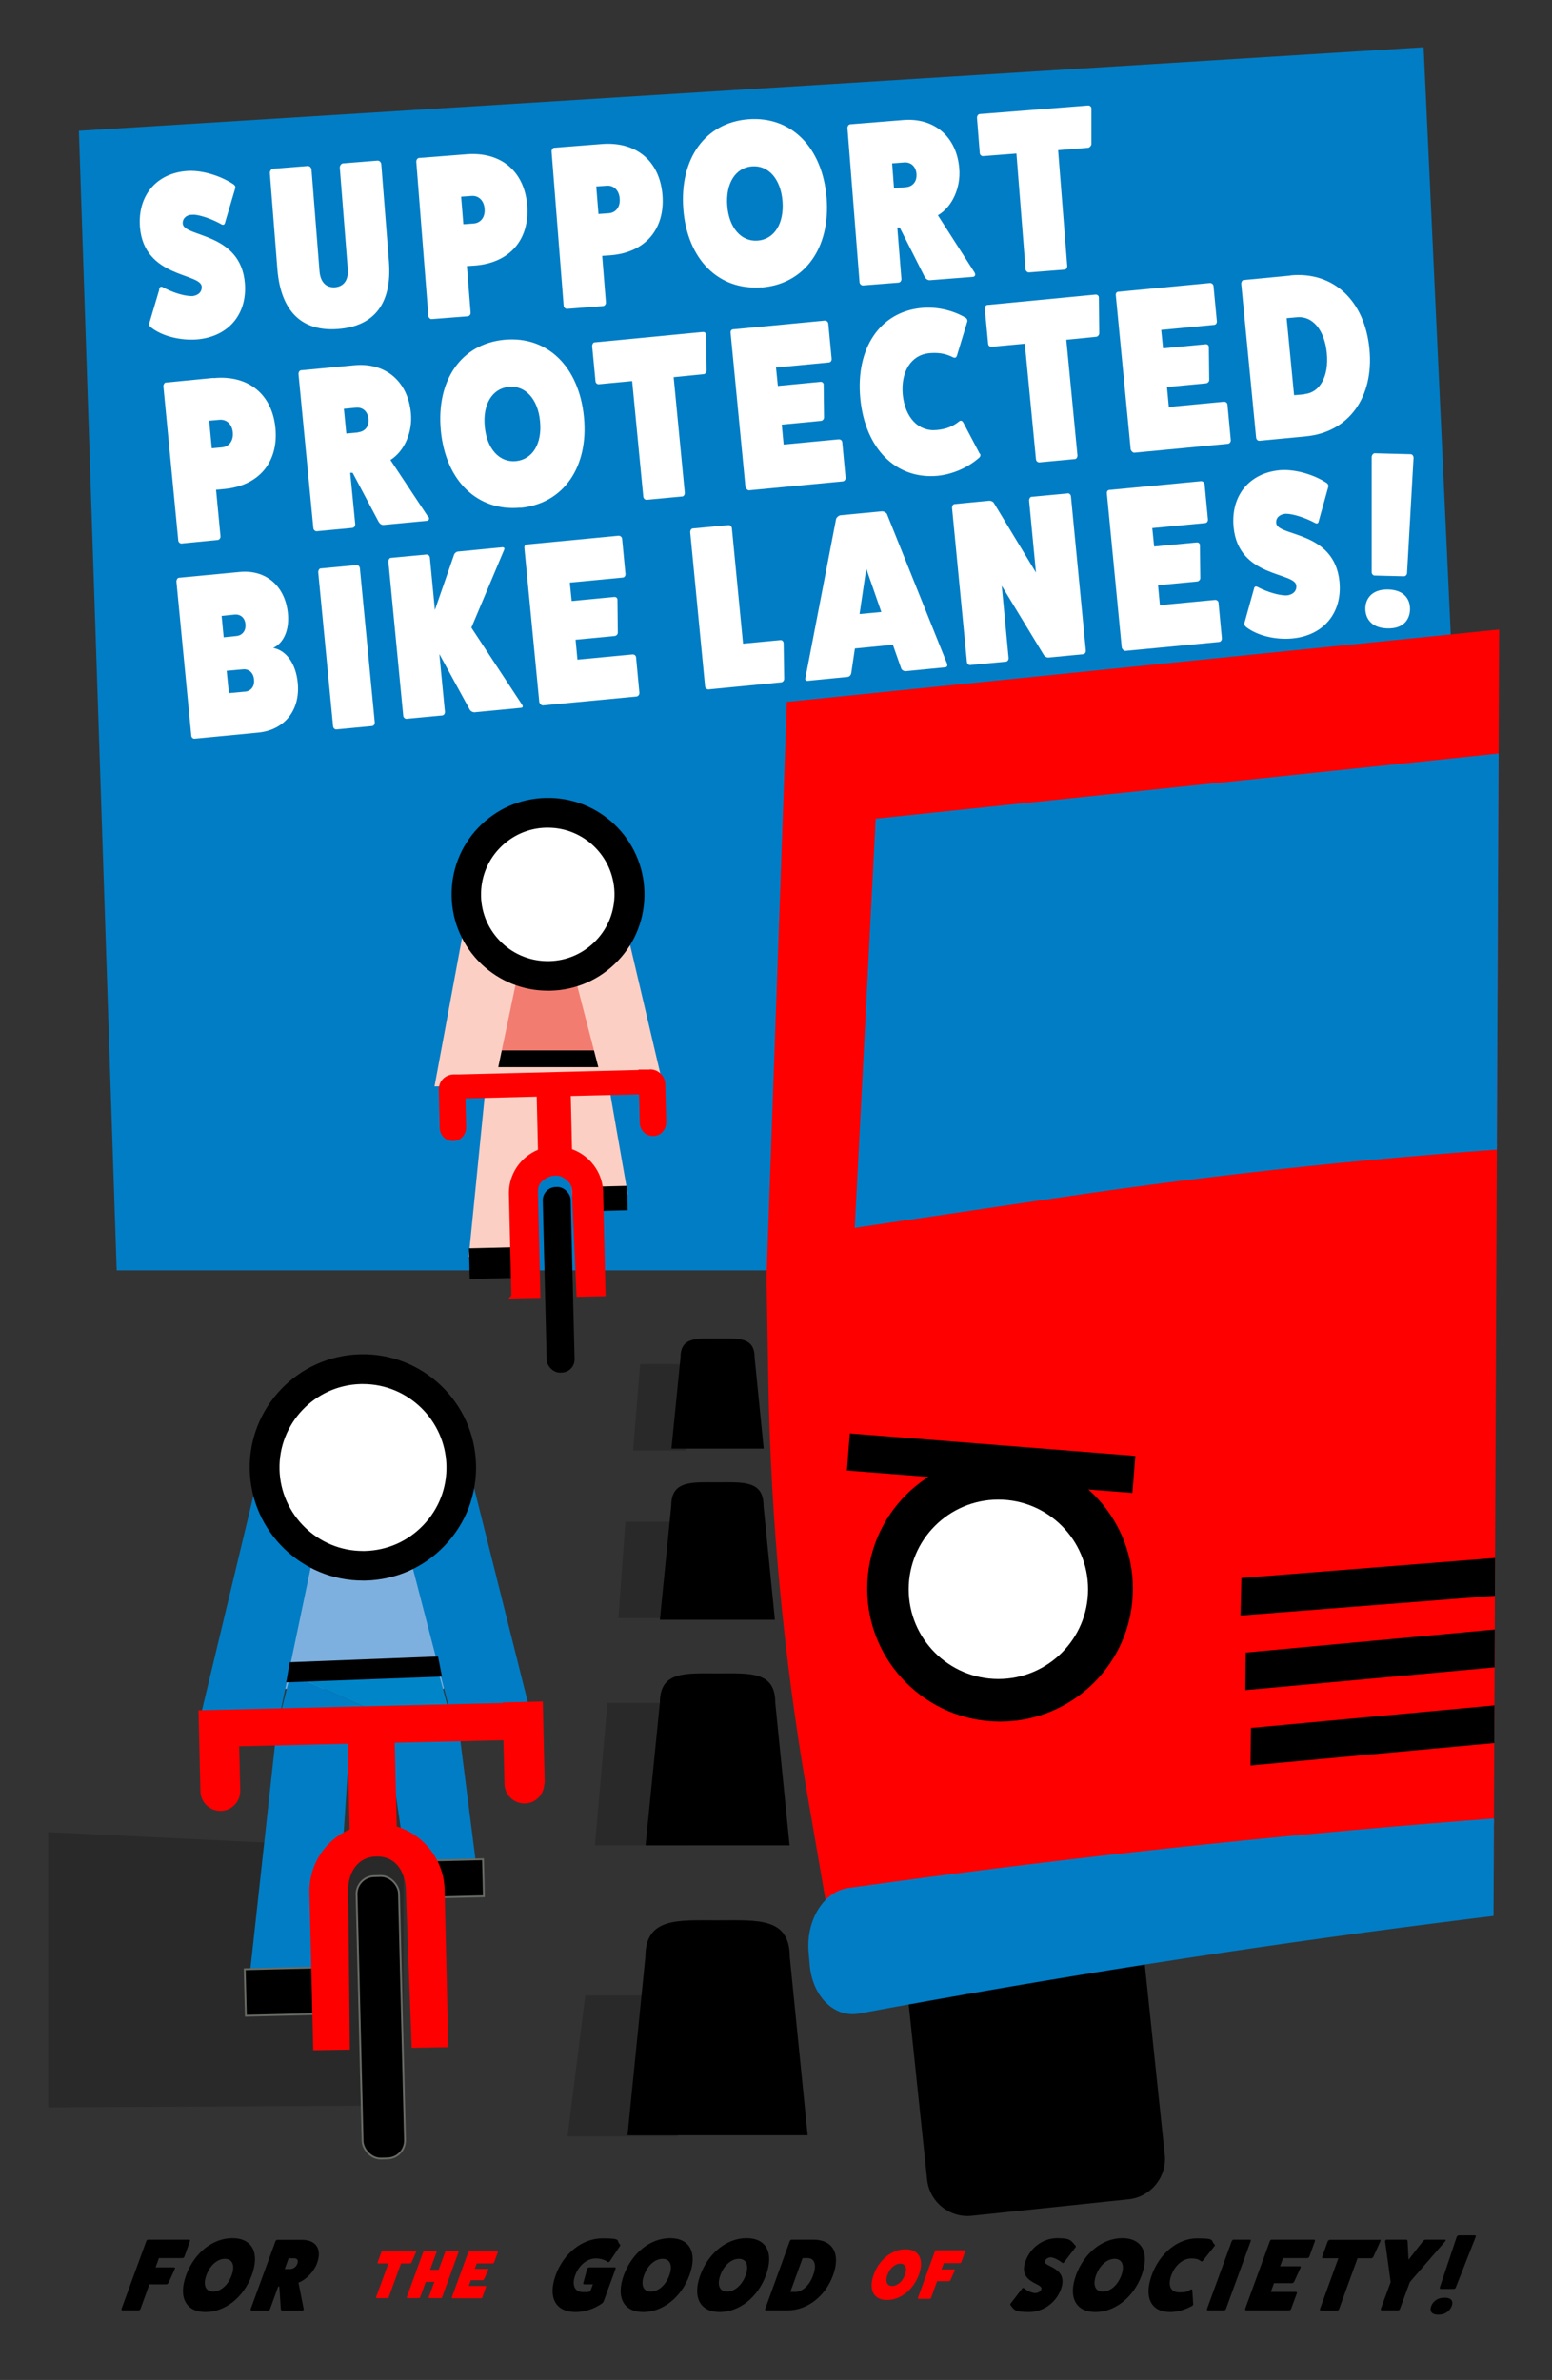 <?xml version="1.0" encoding="UTF-8"?>
<svg id="Layer_1" xmlns="http://www.w3.org/2000/svg" xmlns:xlink="http://www.w3.org/1999/xlink" version="1.1" viewBox="0 0 834 1279">
  <rect x="0" y="0" width="834" height="1279" fill="#333333" stroke="none"/>
  <!-- Generator: Adobe Illustrator 29.0.0, SVG Export Plug-In . SVG Version: 2.1.0 Build 186)  -->
  <defs>
    <style>
      .st0, .st1, .st2, .st3 {
        fill: none;
      }

      .st4 {
        fill: #7db0de;
      }

      .st5, .st6, .st7, .st1, .st2, .st8, .st9, .st10, .st3, .st11, .st12 {
        stroke-miterlimit: 10;
      }

      .st5, .st6, .st9, .st3 {
        stroke-width: 2px;
      }

      .st5, .st1, .st2, .st9, .st10 {
        stroke: #231f20;
      }

      .st5, .st10, .st13 {
        fill: #ec1c24;
      }

      .st14 {
        fill: #231f20;
      }

      .st6 {
        stroke: red;
      }

      .st6, .st15 {
        fill: red;
      }

      .st16 {
        display: none;
        fill: #c8c7c5;
      }

      .st17, .st12 {
        fill: #007dc5;
      }

      .st7 {
        fill: #fccfc4;
      }

      .st7, .st2, .st8, .st10 {
        stroke-width: 4px;
      }

      .st7, .st8 {
        stroke: #fccfc4;
      }

      .st1 {
        stroke-width: 6px;
      }

      .st18, .st9 {
        fill: #fff;
      }

      .st19 {
        opacity: .2;
      }

      .st8 {
        fill: #f37c71;
      }

      .st3, .st12 {
        stroke: #007dc5;
      }

      .st11 {
        stroke: #676b64;
      }

      .st12 {
        stroke-width: 3px;
      }

      .st20 {
        clip-path: url(#clippath);
      }

      .st21 {
        fill: #0085c9;
      }
    </style>
    <clipPath id="clippath">
      <polygon class="st0" points="801.7 1229.3 405.8 1229.3 405.8 308.3 805.7 308.3 801.7 1229.3"/>
    </clipPath>
  </defs>
  <polygon class="st17" points="795.4 682.7 62.7 682.7 42.4 70.3 765 25.4 795.4 682.7"/>
  <polygon class="st19" points="216.9 1131.5 25.9 1132.5 25.9 984.6 216.9 993.8 216.9 1131.5"/>
  <polyline class="st19" points="371 733.1 344 733.1 340.2 779.5 368.7 779.5"/>
  <polyline class="st19" points="371.9 817.8 336.1 817.8 332.3 869.6 369.2 869.6"/>
  <polyline class="st19" points="370 915.2 326.4 915.2 319.7 991.7 366.7 991.7"/>
  <rect class="st4" x="147" y="842.4" width="91.5" height="65.2"/>
  <polyline class="st19" points="368.1 1072.4 314.5 1072.4 305 1148.1 364.2 1148.1"/>
  <g>
    <polyline class="st17" points="156.1 899.7 148.7 929.2 134.4 1059.4 179.8 1057.9 188.1 933.8 198.4 918.3"/>
    <path class="st17" d="M246.8,930.3c0,1.3,8.8,69.6,8.8,69.6l-37.4,1.8-10.6-71.5,39.3.9"/>
    <polygon class="st17" points="252.6 791 284.6 918.6 241.8 919.7 210.9 800.7 252.6 791"/>
    <polygon class="st17" points="137.8 797 106.9 925.9 149.7 924.8 174.9 804.5 137.8 797"/>
    <g>
      <circle class="st18" cx="195" cy="788.6" r="52.8"/>
      <path d="M195,849.4c-32.9,0-60-26.3-60.8-59.4-.8-33.5,25.8-61.4,59.4-62.2,33.5-.8,61.4,25.8,62.2,59.4h0c.4,16.2-5.6,31.7-16.8,43.4-11.2,11.8-26.3,18.4-42.6,18.8-.5,0-1,0-1.5,0ZM195,743.8c-.4,0-.7,0-1.1,0-24.7.6-44.3,21.2-43.7,45.9.6,24.3,20.6,43.8,44.8,43.8s.7,0,1.1,0c12-.3,23.1-5.2,31.4-13.9,8.3-8.7,12.7-20,12.4-32h0c-.6-24.3-20.6-43.8-44.8-43.8Z"/>
    </g>
    <rect class="st11" x="219.5" y="999.8" width="39.6" height="19.9" transform="translate(-23.9 6) rotate(-1.4)"/>
    <path class="st13" d="M205.8,921.5l-13.6.3c1.3-2,3.6-3.4,6.2-3.5h1.1c2.6,0,5,1.2,6.3,3.2Z"/>
    <rect class="st11" x="192.5" y="1008.3" width="22.8" height="151.8" rx="9.6" ry="9.6" transform="translate(-25.7 5.2) rotate(-1.4)"/>
    <path class="st10" d="M145.1,816.6"/>
    <polyline class="st21" points="198.4 918.3 204.1 919.5 205.8 921.5 241.8 921.7 235.8 899.2 156.1 899.7"/>
    <path class="st10" d="M248,814.2"/>
    <g>
      <line x1="152.7" y1="898.7" x2="239.5" y2="895.6"/>
      <polygon points="153.8 904.1 155.7 893.3 235.4 890.2 237.5 901 153.8 904.1"/>
    </g>
    <rect class="st11" x="131.1" y="1057.9" width="40.4" height="25" transform="translate(-25.4 3.9) rotate(-1.4)"/>
    <path class="st6" d="M291.5,958.2c0,2.6-.9,5.1-2.7,7-1.8,1.9-4.2,3-6.8,3,0,0-.2,0-.2,0-5.2,0-9.6-4.2-9.7-9.5l-.6-24.5-60.4,1.4,1.1,46.7c14.7,4.2,25.3,17.6,25.7,33.1l2,83.8-17.7.3-3.1-83.7c-.2-8.9-4.6-19.1-16.5-19.1s-.3,0-.4,0c-5,.1-9.1,2.1-12,5.8-2.8,3.6-4.3,8.7-4.1,14.2l.9,83.8-17.7.3-2-83.7c-.3-14.7,8.2-27.7,21.6-33.3l-1.1-47.7-60.3,1.4.6,24.8c0,2.6-.9,5.1-2.7,6.9-1.8,1.9-4.2,3-6.8,3h-.2c-5.2,0-9.6-4.3-9.7-9.5l-1-42.6,163.5-3.9v-.3s19.5-.5,19.5-.5l1,42.6Z"/>
  </g>
  <g>
    <path class="st7" d="M322.5,567.8c0,1,12.5,72,12.5,72l-25.6,1.3-4.3-54-5.3-18.4"/>
    <polyline class="st7" points="266.8 569.1 262.6 587.9 254.1 673.3 284 672.3 290.7 583.4 308.3 583 324.5 566.5"/>
    <polyline class="st8" points="269.5 518.6 316.3 515.8 324.1 566.8 262.7 569"/>
    <rect x="266.8" y="564.5" width="58.1" height="9"/>
    <polygon class="st7" points="333.1 493.2 352.8 577.1 324.7 577.8 304.4 499.5 333.1 493.2"/>
    <polyline class="st16" points="272.4 520.1 319.2 517.3 327 568.4 265.6 570.6"/>
    <polygon class="st7" points="251.6 497.1 235.9 581.8 264.1 581.2 280.7 502 251.6 497.1"/>
    <rect x="310.6" y="637.8" width="26.1" height="13.1" transform="translate(-15.2 7.9) rotate(-1.4)"/>
    <rect x="292.3" y="638.1" width="15" height="99.8" rx="7.1" ry="7.1" transform="translate(-16.3 7.3) rotate(-1.4)"/>
    <rect x="251.8" y="670.7" width="26.6" height="16.5" transform="translate(-16.1 6.5) rotate(-1.4)"/>
    <line class="st0" x1="311.4" y1="703.4" x2="294.3" y2="703.4"/>
    <g>
      <path class="st6" d="M355,603.1c0,2.2-1.7,4.1-4,4.2-2.2,0-4.1-1.7-4.2-4l-.4-17.3c0-.6-.5-1.1-1.1-1.1l-41.6,1,.8,33.8c3.6.9,7,2.8,9.8,5.4,4.3,4.1,6.8,9.7,6.9,15.6l1.3,52.8-9.6.2-2.3-52.7c0-3.7-.6-6.1-3.2-8.6-2.7-2.5-5.1-3.9-8.8-3.8-3.7,0-7.1,1.6-9.6,4.3-2.5,2.7-2.9,5.1-2.8,8.8l1.3,52.7-9.6.2-1.3-52.7c-.1-6,2-11.6,6.2-15.9,2.7-2.8,5.9-4.8,9.5-5.9l-.8-33.8-43.2,1c-.6,0-1.1.5-1.1,1.1l.4,17.5c0,2.2-1.7,4.1-4,4.2h0c-2.2,0-4-1.8-4.1-4l-.4-18.6v-2c-.1-2.8,2.1-5.1,4.9-5.2h3.1c0,0,99.4-2.4,99.4-2.4v-.2h3.1c2.8-.1,5.1,2.1,5.2,4.8l.5,20.6Z"/>
      <path class="st6" d="M275.8,696.7l-1.3-54.8c-.2-6.5,2.2-12.7,6.7-17.4,2.5-2.6,5.6-4.7,8.9-5.9l-.7-30.3-40.3,1,.4,16.6c0,1.6-.6,3.2-1.7,4.4-1.1,1.2-2.6,1.9-4.3,1.9h-.1c-3.3,0-6-2.6-6.1-6l-.5-20.6c0-1.9.6-3.7,1.9-5,1.3-1.4,3.1-2.1,4.9-2.2h3.1c0,0,97.4-2.4,97.4-2.4v-.2h5.1c0-.1.1-.1.2-.1,3.8,0,7,3.1,7.1,6.9l.5,20.6c0,1.6-.6,3.2-1.7,4.4-1.1,1.2-2.6,1.9-4.3,1.9,0,0,0,0-.1,0-3.3,0-6-2.6-6.1-6l-.4-16.4-38.7.9.7,30.3c3.4,1.1,6.6,3,9.2,5.5,4.7,4.5,7.4,10.5,7.5,17l1.3,54.8-13.6.3-2.4-54.7c0-3.4-.5-5.2-2.6-7.2-2.5-2.4-4.6-3.3-7.3-3.2-3.1,0-6,1.4-8.2,3.6-2,2.1-2.3,4-2.2,7.3l1.3,54.8-13.7.3ZM293.4,584.2l.9,37.3-1.5.5c-3.2,1-6.2,2.9-8.6,5.4-3.7,3.9-5.7,9.1-5.6,14.5l1.2,50.7h5.6c0-.1-1.2-50.8-1.2-50.8,0-3.5.1-6.8,3.3-10.2,2.9-3,6.8-4.8,11-4.9,3.9,0,6.9,1.2,10.2,4.3,3.1,3,3.8,5.9,3.9,10l2.2,50.7h5.6c0-.1-1.2-50.8-1.2-50.8-.1-5.4-2.4-10.5-6.3-14.2-2.5-2.4-5.5-4.1-8.9-5l-1.5-.4-.9-37.3,43.6-1s0,0,0,0c1.7,0,3.1,1.4,3.2,3.1l.4,17.3c0,1.1.9,2,2.1,2h0c.6,0,1.1-.2,1.4-.6.4-.4.6-.9.6-1.5h0s-.5-20.6-.5-20.6c0-1.7-1.4-3-3.1-2.9h-1.1v.2l-104.4,2.5c-.8,0-1.6.3-2.1.9-.6.6-.8,1.3-.8,2.2v2s.5,18.6.5,18.6c0,1.1.9,2,2.1,2,.6,0,1.1-.2,1.5-.6.4-.4.6-.9.6-1.5l-.4-17.5c0-1.7,1.3-3.2,3.1-3.2l45.2-1.1Z"/>
    </g>
    <g>
      <circle class="st18" cx="294.4" cy="480.6" r="43.8"/>
      <path d="M294.4,532.4c-13.4,0-26-5.1-35.7-14.3-10-9.6-15.7-22.4-16-36.3-.3-13.8,4.7-27,14.3-37s22.4-15.7,36.3-16c28.6-.7,52.3,22,53,50.6h0c.3,13.8-4.7,27-14.3,37s-22.4,15.7-36.3,16c-.4,0-.8,0-1.3,0ZM294.4,444.8c-.3,0-.6,0-.9,0-9.6.2-18.5,4.2-25.1,11.1-6.6,6.9-10.1,16-9.9,25.6.2,9.6,4.2,18.5,11.1,25.1,6.9,6.6,16,10.1,25.6,9.9,9.6-.2,18.5-4.2,25.1-11.1,6.6-6.9,10.1-16,9.9-25.6h0c-.5-19.5-16.4-35-35.8-35Z"/>
    </g>
  </g>
  <g class="st20">
    <g>
      <rect class="st14" x="1100.3" y="433.7" width="65.7" height="152.6" transform="translate(-46.9 120.6) rotate(-6)"/>
      <path class="st9" d="M419.4,608.1"/>
      <g>
        <path d="M492.2,1046.2h128.4v119.1c0,12-9.8,21.8-21.8,21.8h-84.8c-12,0-21.8-9.8-21.8-21.8v-119.1h0Z" transform="translate(-113.1 63.9) rotate(-6)"/>
        <path class="st6" d="M1110.3,978.5l-661.1,69.1-14.6-84.7c-12.5-72.6-19.4-146.1-20.7-219.8l-1-56.5,10.9-308.5,575.8-58.5,72.8,296.4,37.9,362.4Z"/>
        <path class="st14" d="M938.1,1000.1h128.4v112.9c0,15.5-12.5,28-28,28h-72.4c-15.5,0-28-12.5-28-28v-112.9h0Z" transform="translate(-105.9 110) rotate(-6)"/>
        <rect class="st14" x="887.3" y="717.3" width="169.3" height="82.2" transform="translate(-73.6 105.2) rotate(-6)"/>
        <path class="st12" d="M941.7,607.8l-103.8,6.3c-90.7,5.5-181.1,14.9-271,28.3l-106,15.7,11.1-216.8,415.1-43.4,54.6,209.9Z"/>
        <line class="st5" x1="447.8" y1="1019.4" x2="1104" y2="950.7"/>
        <line class="st2" x1="450" y1="1044.5" x2="1024.5" y2="984.4"/>
        <g>
          <path class="st17" d="M1084.9,1001.7c-207.8,14.3-415.6,40.8-623.4,79.4-12.7,2.4-24.1-8.9-25.4-25.4-.2-2.3-.4-4.7-.6-7-1.3-16.5,7.9-31.4,20.6-33.1,207.8-29.1,415.6-46.1,623.4-51,12.7-.3,24.1,6.9,25.4,15.7.2,1.3.4,2.5.6,3.8,1.3,8.9-7.9,16.7-20.6,17.7Z"/>
          <path class="st3" d="M1084.9,1001.7c-207.8,14.3-415.6,40.8-623.4,79.4-12.7,2.4-24.1-8.9-25.4-25.4-.2-2.3-.4-4.7-.6-7-1.3-16.5,7.9-31.4,20.6-33.1,207.8-29.1,415.6-46.1,623.4-51,12.7-.3,24.1,6.9,25.4,15.7.2,1.3.4,2.5.6,3.8,1.3,8.9-7.9,16.7-20.6,17.7Z"/>
        </g>
        <path class="st1" d="M1063.2,847.7"/>
        <path class="st1" d="M474,909.3"/>
        <path class="st1" d="M1065.5,870"/>
        <path class="st1" d="M476.3,931.6"/>
        <path class="st1" d="M1067.8,891.8"/>
        <path class="st1" d="M478.6,953.4"/>
        <circle cx="537.4" cy="853.8" r="71.4"/>
        <circle class="st18" cx="536.5" cy="854.1" r="48.2"/>
      </g>
      <g>
        <line x1="665.8" y1="858.1" x2="806.1" y2="847.2"/>
        <polygon points="666.6 868.2 667.1 848 805.3 837.1 806.9 857.3 666.6 868.2"/>
      </g>
      <g>
        <line x1="668.3" y1="898.2" x2="809.6" y2="885.3"/>
        <polygon points="669.2 908.3 669.4 888.1 808.6 875.2 810.5 895.4 669.2 908.3"/>
      </g>
      <g>
        <line x1="671.1" y1="938.7" x2="812.4" y2="925.8"/>
        <polygon points="672 948.8 672.2 928.6 811.5 915.7 813.3 935.8 672 948.8"/>
      </g>
    </g>
  </g>
  <path d="M433.9,1147.5h-96.7l9.6-95.8c0-21.4,17.4-19.7,38.8-19.7h0c21.4,0,38.8-1.8,38.8,19.7l9.6,95.8Z"/>
  <path d="M424.3,991.7h-77.4l7.7-76.7c0-17.1,13.9-15.7,31-15.7h0c17.1,0,31-1.4,31,15.7l7.7,76.7Z"/>
  <path d="M416.5,870.5h-61.9l6.1-61.3c0-13.7,11.1-12.6,24.8-12.6h0c13.7,0,24.8-1.1,24.8,12.6l6.1,61.3Z"/>
  <path d="M410.3,778.5h-49.5l4.9-49.1c0-11,8.9-10.1,19.9-10.1h0c11,0,19.9-.9,19.9,10.1l4.9,49.1Z"/>
  <g>
    <line x1="609.2" y1="792.2" x2="455.8" y2="780.2"/>
    <rect x="522.5" y="709.3" width="20" height="153.9" transform="translate(-293 1255.5) rotate(-85.5)"/>
  </g>
  <g>
    <path class="st18" d="M85.5,155.5c.2-1.3,1-1.7,1.9-1.2,5,2.7,10.7,4.6,14.9,4.8.5,0,.9,0,1.4,0,3.1-.5,4.9-2.4,4.7-5.1-.6-7.4-31-4.6-33.2-32-1.3-16.8,8.8-28.9,25.2-30.1,7.7-.6,17.7,2.3,25,7.1.9.6,1.3,1.5,1,2.2l-5.4,18.2c-.2,1.3-1,1.7-1.9,1.2-5-2.8-10.7-4.8-14.5-5.2-.9,0-1.8,0-2.6.1-2.5.6-4,2.4-3.8,4.7.6,7.4,31.2,4.5,33.4,32.1,1.3,16.7-9,28.7-25.7,30.1-9.1.7-18.9-1.8-24.7-6.4-.9-.7-1.3-1.5-1-2.2l5.4-18.2Z"/>
    <path class="st18" d="M202.9,86.3c1.1,0,1.9.9,2,2l4.1,52.3c1.7,22.2-7.6,34.7-27.3,36.2-19.4,1.5-30.6-9.3-32.6-31.5l-4.1-52.3c0-1.1.7-2.2,1.7-2.3l18.7-1.5c1.1,0,1.9.9,2,2l4.3,54.6c.5,5.8,3.5,8.9,8.3,8.6,4.8-.4,7.3-4,6.9-9.6l-4.3-54.7c0-1.1.7-2.2,1.7-2.3l18.7-1.5Z"/>
    <path class="st18" d="M250.6,82.9c19-1.5,31.3,9.5,32.7,27.5,1.4,18-9,30.8-28,32.3l-4.4.3,2,25.1c0,.9-.6,1.8-1.6,1.9l-19.4,1.5c-.8,0-1.6-.8-1.7-1.6l-6.5-83c0-1,.6-1.9,1.4-2l25.6-2ZM254.6,120.1c3.8-.3,6.2-3.5,5.8-7.9-.3-4.4-3.2-7.2-7-6.9l-5.6.4,1.2,14.8,5.6-.4Z"/>
    <path class="st18" d="M323.3,77.4c19-1.5,31.3,9.5,32.7,27.5,1.4,18-9,30.8-28,32.3l-4.4.3,2,25.1c0,.9-.6,1.8-1.6,1.9l-19.4,1.5c-.8,0-1.6-.8-1.7-1.6l-6.5-83c0-1,.6-1.9,1.4-2l25.6-2ZM327.2,114.6c3.8-.3,6.2-3.5,5.8-7.9-.3-4.4-3.2-7.2-7-6.9l-5.6.4,1.2,14.8,5.6-.4Z"/>
    <path class="st18" d="M409.2,154.4c-23.1,1.8-39.9-15.1-42-42-2.1-27.2,11.8-46.5,34.9-48.3,23.1-1.8,39.9,15.1,42.1,42.3,2.1,27-11.9,46.3-35,48.1ZM404.1,89.4c-8.9.7-14.2,9.2-13.3,21.1.9,11.9,7.5,19.5,16.4,18.8,8.9-.7,14.2-9.2,13.3-21.1-.9-11.9-7.5-19.5-16.4-18.8Z"/>
    <path class="st18" d="M523.8,146.7c.6,1.1,0,2-1,2.1l-23.2,1.8c-1.1,0-2.1-.7-2.7-1.8l-13.4-26.5h-1.3c0,.1,2.2,27.7,2.2,27.7,0,.9-.6,1.8-1.6,1.9l-19.1,1.5c-.9,0-1.7-.8-1.8-1.6l-6.5-83c0-1,.6-1.9,1.5-2l28.6-2.3c16.7-1.3,28.7,9.1,30,26.2.8,9.9-3.6,20.4-11.5,25l19.8,30.9ZM486.8,100.6c3.7-.3,6-3.1,5.7-7.1-.3-4-3-6.5-6.7-6.2l-6.4.5,1,13.3,6.4-.5Z"/>
    <path class="st18" d="M584.8,56.7c1,0,1.7.8,1.7,1.6v19.2c-.2,1-1,1.8-1.7,1.9l-16.2,1.3,4.9,62.3c0,.9-.5,1.8-1.4,1.9l-19.2,1.5c-.9,0-1.7-.8-1.8-1.6l-4.9-62.3-18,1.4c-.8,0-1.6-.6-1.7-1.6l-1.5-19c0-1,.6-1.9,1.4-2l58.4-4.6Z"/>
    <path class="st18" d="M114.8,203.2c19-1.8,31.5,9,33.2,26.9,1.7,17.9-8.5,30.9-27.5,32.7l-4.4.4,2.4,25.1c0,.9-.6,1.8-1.6,1.9l-19.4,1.9c-.8,0-1.6-.7-1.7-1.6l-8-82.9c0-1,.6-2,1.3-2l25.6-2.5ZM119.4,240.4c3.8-.4,6.1-3.6,5.7-8-.4-4.4-3.3-7.1-7.1-6.8l-5.6.5,1.4,14.8,5.6-.5Z"/>
    <path class="st18" d="M230.3,277.8c.6,1.1,0,2-1,2.1l-23.2,2.2c-1.1.1-2.1-.7-2.7-1.8l-13.9-26.2h-1.3c0,.1,2.7,27.7,2.7,27.7,0,.9-.6,1.8-1.6,1.9l-19.1,1.8c-.9,0-1.7-.7-1.8-1.6l-8-82.9c0-1,.6-2,1.4-2l28.6-2.7c16.7-1.6,28.8,8.6,30.4,25.7,1,9.9-3.3,20.4-11,25.2l20.3,30.6ZM192.5,232.3c3.7-.4,5.9-3.2,5.5-7.2-.4-4-3.1-6.4-6.8-6l-6.4.6,1.3,13.3,6.4-.6Z"/>
    <path class="st18" d="M279.7,272.8c-23.1,2.2-40.2-14.4-42.8-41.3-2.6-27.2,11-46.7,34.1-48.9,23.1-2.2,40.2,14.4,42.8,41.6,2.6,26.9-11.1,46.5-34.1,48.7ZM273.4,207.9c-8.9.9-14.1,9.4-12.9,21.4,1.1,11.9,7.9,19.4,16.8,18.5,8.9-.9,14.1-9.4,12.9-21.4-1.1-11.9-7.9-19.4-16.8-18.5Z"/>
    <path class="st18" d="M377.8,178.4c1,0,1.7.7,1.7,1.6l.2,19.2c0,1-.8,1.9-1.6,1.9l-16.1,1.6,6,62.2c0,.9-.5,1.8-1.3,1.9l-19.2,1.8c-.9,0-1.7-.7-1.8-1.6l-6-62.2-18,1.7c-.8,0-1.6-.6-1.7-1.6l-1.8-18.9c0-1,.6-2,1.3-2l58.3-5.6Z"/>
    <path class="st18" d="M450.8,236.1c.9,0,1.7.6,1.8,1.5l1.8,19.2c0,.9-.6,1.8-1.5,1.9l-50.4,4.8c-.8,0-1.6-.9-1.9-1.7l-8-82.9c-.1-1.1.4-1.8,1.3-1.9l49.3-4.7c1,0,1.8.7,1.9,1.6l1.8,18.9c.1,1.1-.6,2-1.6,2l-28.3,2.7,1,9.9,23-2.2c1,0,1.6.7,1.6,1.5l.2,17.7c0,.8-.7,1.7-1.7,1.8l-21,2,1,10.7,29.6-2.8Z"/>
    <path class="st18" d="M526.7,243.9c.4.8,0,1.8-.8,2.3-5.8,5.1-14,8.7-22,9.5-22.3,2.1-39-14.5-41.6-41.5-2.6-27.1,10.6-46.6,32.9-48.7,8-.8,16.7,1.2,23.4,5.1.9.4,1.4,1.3,1.2,2.2l-5.5,18.1c-.3,1.2-1,1.6-2,1.2-4.3-2.2-8.2-2.7-12.9-2.3-9.7.9-15.4,9.8-14.3,22.2,1.2,12.4,8.5,20.1,18.2,19.1,4.7-.4,8.5-1.7,12.2-4.7.8-.6,1.6-.3,2.2.8l8.8,16.7Z"/>
    <path class="st18" d="M588.8,158.3c1,0,1.7.7,1.7,1.6l.2,19.2c0,1-.8,1.8-1.6,1.9l-16.1,1.6,6,62.2c0,.9-.5,1.8-1.3,1.9l-19.2,1.8c-.9,0-1.7-.7-1.8-1.6l-6-62.2-18,1.7c-.8,0-1.6-.6-1.7-1.6l-1.8-18.9c0-1,.6-2,1.3-2l58.3-5.6Z"/>
    <path class="st18" d="M657.8,215.9c.9,0,1.7.6,1.8,1.5l1.8,19.2c0,.9-.6,1.8-1.5,1.9l-50.4,4.8c-.8,0-1.6-.9-1.9-1.7l-8-82.9c-.1-1.1.4-1.8,1.3-1.9l49.3-4.7c1,0,1.8.7,1.9,1.6l1.8,18.9c.1,1.1-.6,2-1.6,2l-28.3,2.7,1,9.9,23-2.2c1,0,1.6.7,1.6,1.5l.2,17.7c0,.8-.7,1.7-1.7,1.8l-21,2,1,10.7,29.6-2.8Z"/>
    <path class="st18" d="M693.5,148c23-2.2,39.9,13.5,42.4,39.6,2.5,25.8-11.1,44.7-34.1,46.9l-25.1,2.4c-.8,0-1.6-.7-1.7-1.7l-8-82.7c0-1,.6-2,1.3-2l25.1-2.4ZM701,211.8c8.3-.8,13.2-9.6,12-22-1.2-12.4-7.6-20.1-16-19.3l-5.6.5,4,41.4,5.6-.5Z"/>
    <path class="st18" d="M128.7,307.4c14.2-1.4,24.5,7.5,26,22.2.9,9-2.3,16-7.9,18.6,7,1.3,12.2,8.4,13.2,18.8,1.4,14.7-7.1,25.3-21.2,26.7l-34.3,3.3c-.9,0-1.6-.7-1.7-1.6l-8-82.9c0-.9.5-1.9,1.3-2l32.6-3.1ZM127,341.8c3.2-.3,5.2-2.8,4.9-6.3-.3-3.5-2.7-5.6-6-5.2l-6.8.7,1.1,11.5,6.8-.7ZM131.8,371.7c3.1-.3,5.1-2.9,4.7-6.5-.3-3.6-2.7-5.8-5.9-5.5l-8.8.8,1.2,12,8.8-.8Z"/>
    <path class="st18" d="M191.6,303.7c1,0,1.7.7,1.8,1.7l8,82.9c0,.9-.5,1.8-1.5,1.9l-19.2,1.8c-.8,0-1.6-.7-1.7-1.6l-8-82.9c0-1,.6-2,1.3-2l19.2-1.8Z"/>
    <path class="st18" d="M280.6,378.8c.6.8.3,1.5-.6,1.6l-25.1,2.4c-.8,0-1.9-.5-2.4-1.3l-16.4-30,3,31.1c0,.9-.5,1.8-1.5,1.9l-19.2,1.8c-.8,0-1.6-.7-1.7-1.6l-8-82.9c0-1,.6-2,1.3-2l19.2-1.8c1,0,1.7.7,1.8,1.7l2.7,28.1,10.3-29.7c.3-.9,1.4-1.7,2.3-1.7l23.7-2.3c.9,0,1.3.5.9,1.4l-17.6,41.8,27.3,41.5Z"/>
    <path class="st18" d="M340,351.7c.9,0,1.7.6,1.8,1.5l1.8,19.2c0,.9-.6,1.8-1.5,1.9l-50.4,4.8c-.8,0-1.6-.9-1.9-1.7l-8-82.9c-.1-1.1.4-1.8,1.3-1.9l49.3-4.7c1,0,1.8.7,1.9,1.6l1.8,18.9c.1,1.1-.6,2-1.6,2l-28.3,2.7,1,9.9,23-2.2c1,0,1.6.7,1.6,1.5l.2,17.7c0,.8-.7,1.7-1.7,1.8l-21,2,1,10.7,29.6-2.8Z"/>
    <path class="st18" d="M419.5,344c.8,0,1.5.6,1.6,1.6l.3,19.2c0,.9-.7,1.8-1.6,1.9l-39.1,3.8c-.9,0-1.7-.7-1.8-1.6l-8-82.9c0-1,.6-2,1.4-2l19.2-1.8c.9,0,1.7.7,1.8,1.7l6,62,20.1-1.9Z"/>
    <path class="st18" d="M508.9,356.9c.4.7,0,1.6-.8,1.7l-21.4,2.1c-1,0-1.9-.4-2.4-1.4l-4.5-12.8-20.4,2-2,13.5c-.3,1-1.1,1.8-2.1,1.8l-21.4,2.1c-.9,0-1.4-.8-1.1-1.5l16.5-85.6c.3-.8,1.4-1.8,2.4-1.9l22.1-2.1c1.1-.1,2.4.7,2.8,1.4l32.5,80.9ZM465.5,305.6l-3.6,24.4,11.7-1.1-8.1-23.3Z"/>
    <path class="st18" d="M573.7,265.1c1,0,1.7.7,1.8,1.7l8,82.9c0,.9-.5,1.8-1.5,1.9l-18.7,1.8c-.8,0-1.8-.5-2.4-1.4l-22.6-37.2,3.7,38.9c0,.9-.5,1.8-1.5,1.9l-19.2,1.8c-.9,0-1.6-.7-1.7-1.6l-8-82.9c0-1,.5-1.9,1.3-2l18.7-1.8c1,0,2.1.4,2.6,1.4l22.5,37.2-3.7-38.7c0-1,.6-2,1.3-2l19.2-1.8Z"/>
    <path class="st18" d="M653,322.4c.9,0,1.7.6,1.8,1.5l1.8,19.2c0,.9-.6,1.8-1.5,1.9l-50.4,4.8c-.8,0-1.6-.9-1.9-1.7l-8-82.9c-.1-1.1.4-1.8,1.3-1.9l49.3-4.7c1,0,1.8.7,1.9,1.6l1.8,18.9c.1,1.1-.6,2-1.6,2l-28.3,2.7,1,9.9,23-2.2c1,0,1.6.7,1.6,1.5l.2,17.7c0,.8-.7,1.7-1.7,1.8l-21,2,1,10.7,29.6-2.8Z"/>
    <path class="st18" d="M673.8,316.6c.2-1.3.9-1.7,1.9-1.2,5.3,2.8,11.5,4.6,15.6,4.6,3.5-.3,5.6-2.4,5.3-5.3-.7-7.4-31.1-4.1-33.7-31.4-1.6-16.8,8.3-29,24.7-30.6,7.7-.7,17.8,2,25.1,6.7.9.5,1.3,1.5,1.1,2.2l-5.1,18.3c-.2,1.3-.9,1.7-1.9,1.2-5.6-3-12.1-5-15.9-5-3.4.3-5.4,2.3-5.1,5,.7,7.4,31.3,3.9,34,31.5,1.6,16.7-8.5,28.9-25.2,30.5-9.1.9-18.9-1.5-24.8-6-.9-.7-1.3-1.5-1.1-2.2l5.1-18.3Z"/>
    <path class="st18" d="M738.7,309.3c-.9,0-1.6-.9-1.6-1.8v-62.1c.2-1,.9-1.9,1.8-1.8l19.1.5c.9,0,1.6.9,1.6,1.9l-3.5,62c0,.9-.8,1.7-1.7,1.7l-15.8-.4ZM746,316.8c9.4.3,11.8,6.1,11.7,10.7-.1,4.8-2.9,10.5-12.3,10.2-9.2-.3-11.8-6.1-11.7-10.9.1-4.5,3-10.2,12.3-10Z"/>
  </g>
  <path d="M101.6,1203.6c.4,0,.6.4.5.8l-3,8.3c-.2.5-.6.8-1,.8h-12.7l-1.8,5h10c.4,0,.6.4.4.7l-3.5,7.7c-.2.3-.7.7-1.1.7h-9.1l-4.8,13.2c-.1.4-.6.8-1,.8h-8.8c-.4,0-.5-.4-.4-.8l13.3-36.4c.1-.4.6-.8,1-.8h22.2Z"/>
  <path d="M110.5,1242.5c-10.6,0-14.8-7.9-10.5-19.8,4.4-12,14.3-19.9,24.9-19.9s14.8,7.9,10.4,19.9c-4.3,11.8-14.3,19.8-24.9,19.8ZM120.9,1213.9c-4.1,0-8.1,3.5-10,8.8-1.9,5.2-.5,8.8,3.6,8.8s8.1-3.5,10-8.8c1.9-5.2.4-8.8-3.6-8.8Z"/>
  <path d="M163.3,1240.8c0,.5-.4.9-.9.9h-10.7c-.5,0-.8-.4-.8-.9l-.8-12h-.6l-4.4,12.1c-.1.4-.6.8-1.1.8h-8.8c-.4,0-.6-.4-.5-.8l13.3-36.4c.2-.4.6-.8,1-.8h13.2c7.7,0,10.9,5,8.2,12.5-1.6,4.4-5.6,8.8-10,10.5l2.8,14.2ZM155.9,1219.4c1.7,0,3.3-1.2,3.9-2.9.6-1.8,0-2.9-1.8-2.9h-2.9l-2.1,5.8h2.9Z"/>
  <path class="st15" d="M223.3,1209.8c.3,0,.4.3.3.5l-2.5,5.6c-.1.3-.5.5-.7.5h-4.9l-6.6,18.1c0,.3-.4.5-.6.5h-5.9c-.3,0-.4-.3-.3-.5l6.6-18.1h-5.5c-.2,0-.4-.2-.3-.5l2-5.5c.1-.3.4-.5.7-.5h17.8Z"/>
  <path class="st15" d="M246.1,1209.8c.3,0,.4.3.3.5l-8.8,24.2c0,.3-.4.5-.7.5h-6.2c-.3,0-.4-.3-.3-.5l3-8.2h-4.6l-3,8.2c0,.3-.4.5-.7.5h-6.2c-.2,0-.4-.3-.3-.5l8.8-24.2c.1-.3.4-.5.7-.5h6.2c.3,0,.4.3.3.5l-3.5,9.5h4.6l3.5-9.5c.1-.3.4-.5.7-.5h6.2Z"/>
  <path class="st15" d="M260.9,1228.5c.3,0,.4.2.3.5l-2,5.6c0,.3-.4.5-.7.5h-15.4c-.2,0-.4-.3-.3-.5l8.8-24.2c.1-.3.4-.5.6-.5h15c.3,0,.4.3.3.5l-2,5.5c-.1.3-.4.5-.7.5h-8.6l-1.1,2.9h7c.3,0,.4.3.3.5l-2.3,5.1c-.1.2-.4.5-.7.5h-6.4l-1.1,3.1h9Z"/>
  <path d="M330.3,1218.4c.4,0,.6.4.5.8l-6.4,17.5c-.2.5-.6,1-1.1,1.3-4,2.8-9.2,4.5-14,4.5-10.8,0-15-7.9-10.7-19.8,4.3-11.9,14.4-19.8,25.2-19.8s7.1,1.2,9.3,3.2c.3.2.3.7,0,1l-5.4,8.1c-.3.4-.7.6-1.1.4-1.6-1.2-4-1.9-6.5-1.9-4.6,0-9,3.6-11,9-2,5.5-.2,9.1,4.3,9.1s3.2-.4,4-1l1.2-3.2h-4.6c-.4,0-.7-.2-.6-.6l2.1-7.6c.2-.6.6-.9,1.1-.9h13.5ZM318.1,1229.9v.2c0,0,0-.2,0-.2Z"/>
  <path d="M345.7,1242.5c-10.6,0-14.8-7.9-10.5-19.8,4.4-12,14.3-19.9,24.9-19.9s14.8,7.9,10.4,19.9c-4.3,11.8-14.3,19.8-24.9,19.8ZM356.1,1213.9c-4.1,0-8.1,3.5-10,8.8-1.9,5.2-.5,8.8,3.6,8.8s8.1-3.5,10-8.8c1.9-5.2.4-8.8-3.6-8.8Z"/>
  <path d="M386.8,1242.5c-10.6,0-14.8-7.9-10.5-19.8,4.4-12,14.3-19.9,24.9-19.9s14.8,7.9,10.4,19.9c-4.3,11.8-14.3,19.8-24.9,19.8ZM397.1,1213.9c-4.1,0-8.1,3.5-10,8.8-1.9,5.2-.5,8.8,3.6,8.8s8.1-3.5,10-8.8c1.9-5.2.4-8.8-3.6-8.8Z"/>
  <path d="M437,1203.6c10.6,0,14.8,7.6,10.7,19-4.1,11.4-13.9,19-24.5,19h-11.6c-.3,0-.6-.4-.4-.8l13.2-36.4c.2-.4.6-.8,1-.8h11.6ZM427.3,1231.7c3.8,0,7.8-3.6,9.7-9.1,2-5.5.7-9.1-3.1-9.1h-2.6l-6.6,18.2h2.6Z"/>
  <path class="st15" d="M476.7,1236c-7.3,0-10.1-5.4-7.2-13.6,3-8.2,9.8-13.6,17.1-13.6s10.1,5.4,7.2,13.6c-3,8.1-9.8,13.6-17.1,13.6ZM483.8,1216.5c-2.8,0-5.6,2.4-6.9,6-1.3,3.6-.3,6,2.5,6s5.6-2.4,6.9-6c1.3-3.6.3-6-2.5-6Z"/>
  <path class="st15" d="M518.4,1209.4c.3,0,.4.3.3.5l-2.1,5.7c-.1.3-.4.6-.7.6h-8.7l-1.3,3.4h6.9c.3,0,.4.3.3.5l-2.4,5.3c-.1.2-.5.5-.8.5h-6.3l-3.3,9c0,.3-.4.5-.7.5h-6c-.3,0-.4-.3-.3-.6l9.1-25c0-.3.4-.5.7-.5h15.2Z"/>
  <path d="M549.1,1230.1c.3-.6.8-.7,1.1-.4,1.8,1.4,4.1,2.5,6,2.6,1.6,0,2.9-.8,3.4-2.1,1.2-3.3-12.9-3.1-8.5-15.1,2.7-7.4,9.5-12.3,17.1-12.3s7.4,1.6,9.7,4c.3.3.3.7,0,1l-6,7.8c-.3.6-.8.7-1.1.4-1.9-1.5-4.3-2.7-6-2.9-1.5,0-2.8.8-3.3,2-1.2,3.3,13,3,8.6,15.2-2.7,7.3-9.6,12.2-17.3,12.2s-8-1.4-9.7-3.6c-.3-.3-.3-.7,0-1l6-7.8Z"/>
  <path d="M588.7,1242.5c-10.6,0-14.8-7.9-10.5-19.8,4.4-12,14.3-19.9,24.9-19.9s14.8,7.9,10.4,19.9c-4.3,11.8-14.3,19.8-24.9,19.8ZM599,1213.9c-4.1,0-8.1,3.5-10,8.8-1.9,5.2-.5,8.8,3.6,8.8s8.1-3.5,10-8.8c1.9-5.2.4-8.8-3.6-8.8Z"/>
  <path d="M641.2,1238.3c0,.4-.3.8-.8,1-3.6,2-7.9,3.2-11.6,3.2-10.3,0-14.2-7.9-9.9-19.8,4.3-11.9,14.1-19.8,24.4-19.8s7.1,1.2,9.3,3.2c.3.2.4.6,0,1l-6.1,7.7c-.4.5-.8.7-1.1.4-1.4-1.2-3.1-1.5-5.2-1.5-4.5,0-8.8,3.6-10.8,9.1-2,5.5-.3,9.1,4.2,9.1s4.1-.4,6.3-1.5c.5-.2.8,0,.8.4l.5,7.7Z"/>
  <path d="M671.7,1203.6c.4,0,.6.4.4.8l-13.3,36.4c-.1.4-.6.8-1,.8h-8.8c-.3,0-.6-.4-.4-.8l13.3-36.4c.2-.4.6-.8,1-.8h8.8Z"/>
  <path d="M696.4,1231.7c.4,0,.6.3.5.7l-3.1,8.4c-.1.4-.6.8-1,.8h-23.2c-.3,0-.5-.4-.5-.8l13.3-36.4c.2-.5.5-.8,1-.8h22.7c.4,0,.7.4.5.8l-3,8.3c-.2.5-.7.8-1.1.8h-13l-1.6,4.4h10.6c.4,0,.6.4.4.7l-3.5,7.7c-.2.3-.7.7-1.1.7h-9.7l-1.7,4.7h13.6Z"/>
  <path d="M741.4,1203.6c.5,0,.6.4.4.8l-3.8,8.4c-.2.4-.7.8-1.1.8h-7.4l-9.9,27.3c-.1.4-.6.8-1,.8h-8.8c-.4,0-.6-.4-.5-.8l9.9-27.3h-8.3c-.3,0-.6-.3-.4-.8l3-8.3c.2-.4.7-.8,1-.8h26.8Z"/>
  <path d="M776.4,1203.6c.4,0,.7.4.2.9l-19,21.9-5.3,14.4c-.1.4-.6.8-1,.8h-8.8c-.4,0-.6-.4-.5-.8l5.3-14.4-3-21.9c0-.5.4-.9.9-.9h10.4c.5,0,.8.4.8.9l.5,9.9,7.7-9.9c.4-.5,1-.9,1.5-.9h10.4Z"/>
  <path d="M776.3,1234.8c4.3,0,4.6,2.5,3.8,4.5-.8,2.1-2.9,4.6-7.2,4.6s-4.6-2.5-3.8-4.6c.7-2,2.9-4.5,7.1-4.5ZM774.2,1230.1c-.4,0-.6-.4-.5-.8l9.1-27.2c.2-.4.7-.8,1-.8h8.8c.4,0,.6.4.4.8l-10.7,27.2c-.1.4-.6.8-1,.8h-7.2Z"/>
</svg>
